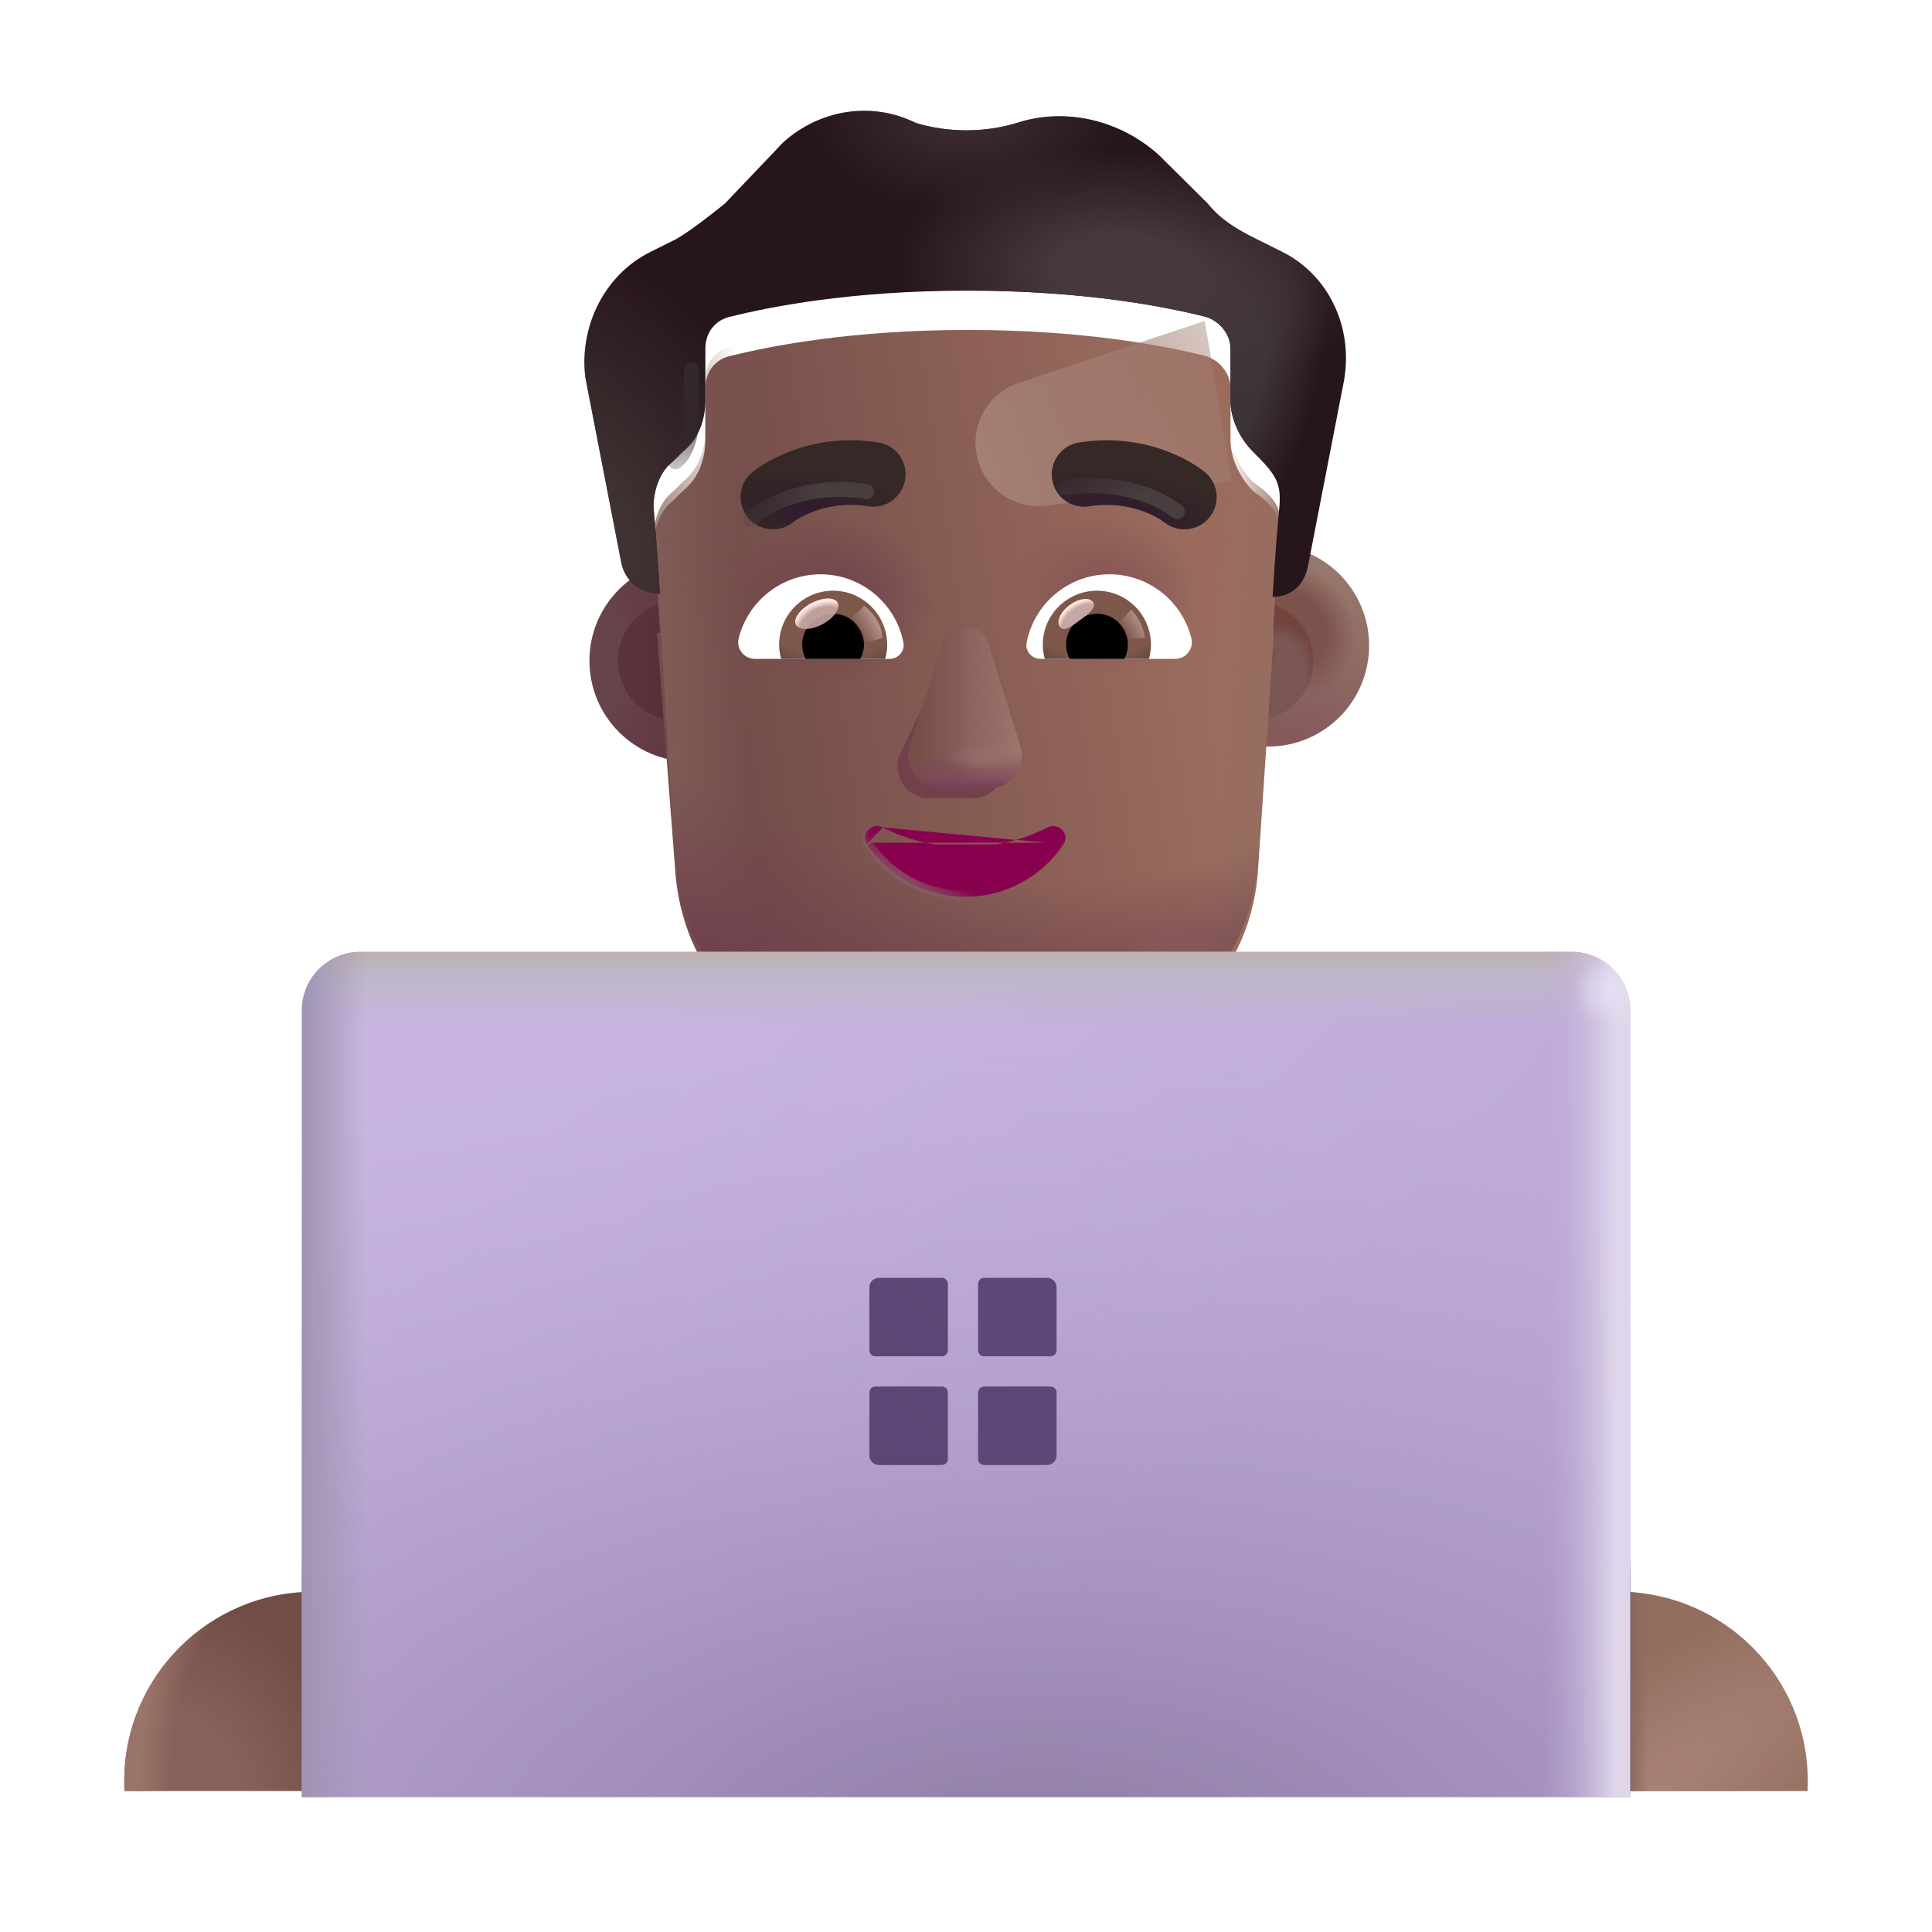 <svg width="32" height="32" viewBox="0 0 32 32" fill="none" xmlns="http://www.w3.org/2000/svg">
<path d="M8.329 29.665C8.332 29.611 8.333 29.557 8.333 29.502C8.333 27.769 6.928 26.364 5.195 26.364C3.462 26.364 2.058 27.769 2.058 29.502C2.058 29.557 2.059 29.611 2.062 29.665H8.329Z" fill="url(#paint0_radial_4002_2244)"/>
<path d="M8.329 29.665C8.332 29.611 8.333 29.557 8.333 29.502C8.333 27.769 6.928 26.364 5.195 26.364C3.462 26.364 2.058 27.769 2.058 29.502C2.058 29.557 2.059 29.611 2.062 29.665H8.329Z" fill="url(#paint1_radial_4002_2244)"/>
<path d="M29.938 29.665C29.941 29.611 29.942 29.557 29.942 29.502C29.942 27.769 28.538 26.364 26.805 26.364C25.072 26.364 23.667 27.769 23.667 29.502C23.667 29.557 23.669 29.611 23.671 29.665H29.938Z" fill="#936E5F"/>
<path d="M29.938 29.665C29.941 29.611 29.942 29.557 29.942 29.502C29.942 27.769 28.538 26.364 26.805 26.364C25.072 26.364 23.667 27.769 23.667 29.502C23.667 29.557 23.669 29.611 23.671 29.665H29.938Z" fill="url(#paint2_radial_4002_2244)"/>
<path d="M29.938 29.665C29.941 29.611 29.942 29.557 29.942 29.502C29.942 27.769 28.538 26.364 26.805 26.364C25.072 26.364 23.667 27.769 23.667 29.502C23.667 29.557 23.669 29.611 23.671 29.665H29.938Z" fill="url(#paint3_linear_4002_2244)"/>
<path d="M16 15.165C9.93 15.165 5 20.085 5 26.165V29.665H27V26.165C27 20.085 22.07 15.165 16 15.165Z" fill="url(#paint4_linear_4002_2244)"/>
<path d="M8.98 17.665C6.54 19.695 5 22.755 5.01 26.165L5.03 29.665L9.03 29.645L8.98 17.665Z" fill="url(#paint5_linear_4002_2244)"/>
<path d="M23 17.675V29.655H27V26.155C27 22.745 25.44 19.695 23 17.675Z" fill="url(#paint6_linear_4002_2244)"/>
<g filter="url(#filter0_i_4002_2244)">
<circle cx="11.234" cy="10.944" r="1.671" fill="url(#paint7_radial_4002_2244)"/>
</g>
<g filter="url(#filter1_f_4002_2244)">
<circle cx="11.234" cy="10.944" r="0.996" fill="url(#paint8_linear_4002_2244)"/>
</g>
<g filter="url(#filter2_i_4002_2244)">
<circle cx="20.756" cy="10.944" r="1.671" fill="url(#paint9_linear_4002_2244)"/>
<circle cx="20.756" cy="10.944" r="1.671" fill="url(#paint10_radial_4002_2244)"/>
</g>
<g filter="url(#filter3_f_4002_2244)">
<circle cx="20.756" cy="10.944" r="0.996" fill="#7A5654"/>
<circle cx="20.756" cy="10.944" r="0.996" fill="url(#paint11_radial_4002_2244)"/>
<circle cx="20.756" cy="10.944" r="0.996" fill="url(#paint12_radial_4002_2244)"/>
</g>
<g filter="url(#filter4_i_4002_2244)">
<path d="M10.882 10.331C10.898 10.332 10.915 10.333 10.931 10.333C10.931 10.333 10.877 9.479 10.824 8.891C10.824 8.624 10.931 8.304 11.146 8.144L11.307 7.984C11.575 7.77 11.683 7.45 11.683 7.13V6.276C11.683 6.009 11.844 5.795 12.112 5.742C12.757 5.582 14.099 5.315 16.032 5.315C17.965 5.315 19.307 5.582 19.951 5.742C20.166 5.795 20.381 6.009 20.381 6.276V7.13C20.381 7.45 20.542 7.77 20.756 7.984C21.259 8.336 21.228 8.53 21.186 8.945C21.132 9.479 21.078 10.386 21.078 10.386C21.085 10.386 21.091 10.386 21.097 10.386L20.831 14.348C20.67 16.119 19.277 17.354 17.617 17.354H14.404C12.69 17.354 11.351 16.119 11.19 14.348L10.882 10.331Z" fill="url(#paint13_linear_4002_2244)"/>
<path d="M10.882 10.331C10.898 10.332 10.915 10.333 10.931 10.333C10.931 10.333 10.877 9.479 10.824 8.891C10.824 8.624 10.931 8.304 11.146 8.144L11.307 7.984C11.575 7.77 11.683 7.45 11.683 7.13V6.276C11.683 6.009 11.844 5.795 12.112 5.742C12.757 5.582 14.099 5.315 16.032 5.315C17.965 5.315 19.307 5.582 19.951 5.742C20.166 5.795 20.381 6.009 20.381 6.276V7.13C20.381 7.45 20.542 7.77 20.756 7.984C21.259 8.336 21.228 8.53 21.186 8.945C21.132 9.479 21.078 10.386 21.078 10.386C21.085 10.386 21.091 10.386 21.097 10.386L20.831 14.348C20.67 16.119 19.277 17.354 17.617 17.354H14.404C12.69 17.354 11.351 16.119 11.19 14.348L10.882 10.331Z" fill="url(#paint14_radial_4002_2244)"/>
<path d="M10.882 10.331C10.898 10.332 10.915 10.333 10.931 10.333C10.931 10.333 10.877 9.479 10.824 8.891C10.824 8.624 10.931 8.304 11.146 8.144L11.307 7.984C11.575 7.77 11.683 7.45 11.683 7.13V6.276C11.683 6.009 11.844 5.795 12.112 5.742C12.757 5.582 14.099 5.315 16.032 5.315C17.965 5.315 19.307 5.582 19.951 5.742C20.166 5.795 20.381 6.009 20.381 6.276V7.13C20.381 7.45 20.542 7.77 20.756 7.984C21.259 8.336 21.228 8.53 21.186 8.945C21.132 9.479 21.078 10.386 21.078 10.386C21.085 10.386 21.091 10.386 21.097 10.386L20.831 14.348C20.67 16.119 19.277 17.354 17.617 17.354H14.404C12.69 17.354 11.351 16.119 11.19 14.348L10.882 10.331Z" fill="url(#paint15_radial_4002_2244)"/>
</g>
<path d="M10.824 8.891C10.824 8.624 10.931 8.304 11.146 8.144L11.307 7.984C11.575 7.77 11.683 7.45 11.683 7.13V6.276C11.683 6.009 11.844 5.795 12.112 5.742C12.757 5.582 14.099 5.315 16.032 5.315C17.965 5.315 19.307 5.582 19.951 5.742C20.166 5.795 20.381 6.009 20.381 6.276V7.13C20.381 7.45 20.542 7.77 20.756 7.984C21.259 8.336 21.228 8.53 21.186 8.945C21.132 9.479 21.078 10.386 21.078 10.386C21.085 10.386 21.091 10.386 21.097 10.386L20.831 14.348C20.67 16.119 19.277 17.354 17.617 17.354H14.404C12.69 17.354 11.351 16.119 11.19 14.348C11.051 12.53 10.99 10.706 10.824 8.891Z" fill="url(#paint16_linear_4002_2244)"/>
<path d="M10.824 8.891C10.824 8.624 10.931 8.304 11.146 8.144L11.307 7.984C11.575 7.77 11.683 7.45 11.683 7.13V6.276C11.683 6.009 11.844 5.795 12.112 5.742C12.757 5.582 14.099 5.315 16.032 5.315C17.965 5.315 19.307 5.582 19.951 5.742C20.166 5.795 20.381 6.009 20.381 6.276V7.13C20.381 7.45 20.542 7.77 20.756 7.984C21.259 8.336 21.228 8.53 21.186 8.945C21.132 9.479 21.078 10.386 21.078 10.386C21.085 10.386 21.091 10.386 21.097 10.386L20.831 14.348C20.67 16.119 19.277 17.354 17.617 17.354H14.404C12.69 17.354 11.351 16.119 11.19 14.348C11.051 12.53 10.99 10.706 10.824 8.891Z" fill="url(#paint17_linear_4002_2244)"/>
<path d="M10.824 8.891C10.824 8.624 10.931 8.304 11.146 8.144L11.307 7.984C11.575 7.77 11.683 7.45 11.683 7.13V6.276C11.683 6.009 11.844 5.795 12.112 5.742C12.757 5.582 14.099 5.315 16.032 5.315C17.965 5.315 19.307 5.582 19.951 5.742C20.166 5.795 20.381 6.009 20.381 6.276V7.13C20.381 7.45 20.542 7.77 20.756 7.984C21.259 8.336 21.228 8.53 21.186 8.945C21.132 9.479 21.078 10.386 21.078 10.386C21.085 10.386 21.091 10.386 21.097 10.386L20.831 14.348C20.67 16.119 19.277 17.354 17.617 17.354H14.404C12.69 17.354 11.351 16.119 11.19 14.348C11.051 12.53 10.99 10.706 10.824 8.891Z" fill="url(#paint18_radial_4002_2244)"/>
<path d="M10.824 8.891C10.824 8.624 10.931 8.304 11.146 8.144L11.307 7.984C11.575 7.77 11.683 7.45 11.683 7.13V6.276C11.683 6.009 11.844 5.795 12.112 5.742C12.757 5.582 14.099 5.315 16.032 5.315C17.965 5.315 19.307 5.582 19.951 5.742C20.166 5.795 20.381 6.009 20.381 6.276V7.13C20.381 7.45 20.542 7.77 20.756 7.984C21.259 8.336 21.228 8.53 21.186 8.945C21.132 9.479 21.078 10.386 21.078 10.386C21.085 10.386 21.091 10.386 21.097 10.386L20.831 14.348C20.67 16.119 19.277 17.354 17.617 17.354H14.404C12.69 17.354 11.351 16.119 11.19 14.348C11.051 12.53 10.99 10.706 10.824 8.891Z" fill="url(#paint19_radial_4002_2244)"/>
<path d="M10.824 8.891C10.824 8.624 10.931 8.304 11.146 8.144L11.307 7.984C11.575 7.77 11.683 7.45 11.683 7.13V6.276C11.683 6.009 11.844 5.795 12.112 5.742C12.757 5.582 14.099 5.315 16.032 5.315C17.965 5.315 19.307 5.582 19.951 5.742C20.166 5.795 20.381 6.009 20.381 6.276V7.13C20.381 7.45 20.542 7.77 20.756 7.984C21.259 8.336 21.228 8.53 21.186 8.945C21.132 9.479 21.078 10.386 21.078 10.386C21.085 10.386 21.091 10.386 21.097 10.386L20.831 14.348C20.67 16.119 19.277 17.354 17.617 17.354H14.404C12.69 17.354 11.351 16.119 11.19 14.348C11.051 12.53 10.99 10.706 10.824 8.891Z" fill="url(#paint20_radial_4002_2244)"/>
<g filter="url(#filter5_f_4002_2244)">
<path d="M19.954 5.315L16.873 6.342C16.349 6.516 16.05 7.069 16.192 7.603C16.326 8.114 16.82 8.445 17.344 8.375L20.407 7.965L19.954 5.315Z" fill="url(#paint21_linear_4002_2244)"/>
</g>
<g filter="url(#filter6_i_4002_2244)">
<path d="M20.81 4.46L21.24 4.674C21.991 5.048 22.421 5.902 22.26 6.809L21.669 9.852C21.616 10.166 21.409 10.378 21.097 10.386C21.091 10.386 21.085 10.386 21.078 10.386C21.078 10.386 21.132 9.478 21.186 8.945C21.23 8.511 21.154 8.379 20.756 7.984C20.542 7.77 20.381 7.45 20.381 7.13V6.275C20.381 6.008 20.166 5.795 19.951 5.742C19.307 5.581 17.965 5.314 16.032 5.314C14.099 5.314 12.757 5.581 12.112 5.742C11.844 5.795 11.683 6.008 11.683 6.275V7.13C11.683 7.45 11.575 7.77 11.307 7.984L11.146 8.144C10.931 8.304 10.824 8.624 10.824 8.891C10.877 9.478 10.931 10.333 10.931 10.333C10.915 10.333 10.898 10.332 10.882 10.331C10.582 10.31 10.338 10.103 10.287 9.799L9.696 6.756C9.589 5.902 10.018 5.048 10.77 4.674L11.2 4.46C11.468 4.3 11.736 4.087 12.005 3.873L12.971 2.859C13.562 2.325 14.421 2.165 15.173 2.538C15.71 2.699 16.3 2.699 16.837 2.538C17.642 2.272 18.555 2.485 19.199 3.072L20.005 3.873C20.22 4.14 20.488 4.3 20.81 4.46Z" fill="#27151C"/>
<path d="M20.81 4.46L21.24 4.674C21.991 5.048 22.421 5.902 22.26 6.809L21.669 9.852C21.616 10.166 21.409 10.378 21.097 10.386C21.091 10.386 21.085 10.386 21.078 10.386C21.078 10.386 21.132 9.478 21.186 8.945C21.23 8.511 21.154 8.379 20.756 7.984C20.542 7.77 20.381 7.45 20.381 7.13V6.275C20.381 6.008 20.166 5.795 19.951 5.742C19.307 5.581 17.965 5.314 16.032 5.314C14.099 5.314 12.757 5.581 12.112 5.742C11.844 5.795 11.683 6.008 11.683 6.275V7.13C11.683 7.45 11.575 7.77 11.307 7.984L11.146 8.144C10.931 8.304 10.824 8.624 10.824 8.891C10.877 9.478 10.931 10.333 10.931 10.333C10.915 10.333 10.898 10.332 10.882 10.331C10.582 10.31 10.338 10.103 10.287 9.799L9.696 6.756C9.589 5.902 10.018 5.048 10.77 4.674L11.2 4.46C11.468 4.3 11.736 4.087 12.005 3.873L12.971 2.859C13.562 2.325 14.421 2.165 15.173 2.538C15.71 2.699 16.3 2.699 16.837 2.538C17.642 2.272 18.555 2.485 19.199 3.072L20.005 3.873C20.22 4.14 20.488 4.3 20.81 4.46Z" fill="url(#paint22_radial_4002_2244)"/>
<path d="M20.81 4.46L21.24 4.674C21.991 5.048 22.421 5.902 22.26 6.809L21.669 9.852C21.616 10.166 21.409 10.378 21.097 10.386C21.091 10.386 21.085 10.386 21.078 10.386C21.078 10.386 21.132 9.478 21.186 8.945C21.23 8.511 21.154 8.379 20.756 7.984C20.542 7.77 20.381 7.45 20.381 7.13V6.275C20.381 6.008 20.166 5.795 19.951 5.742C19.307 5.581 17.965 5.314 16.032 5.314C14.099 5.314 12.757 5.581 12.112 5.742C11.844 5.795 11.683 6.008 11.683 6.275V7.13C11.683 7.45 11.575 7.77 11.307 7.984L11.146 8.144C10.931 8.304 10.824 8.624 10.824 8.891C10.877 9.478 10.931 10.333 10.931 10.333C10.915 10.333 10.898 10.332 10.882 10.331C10.582 10.31 10.338 10.103 10.287 9.799L9.696 6.756C9.589 5.902 10.018 5.048 10.77 4.674L11.2 4.46C11.468 4.3 11.736 4.087 12.005 3.873L12.971 2.859C13.562 2.325 14.421 2.165 15.173 2.538C15.71 2.699 16.3 2.699 16.837 2.538C17.642 2.272 18.555 2.485 19.199 3.072L20.005 3.873C20.22 4.14 20.488 4.3 20.81 4.46Z" fill="url(#paint23_radial_4002_2244)"/>
<path d="M20.81 4.46L21.24 4.674C21.991 5.048 22.421 5.902 22.26 6.809L21.669 9.852C21.616 10.166 21.409 10.378 21.097 10.386C21.091 10.386 21.085 10.386 21.078 10.386C21.078 10.386 21.132 9.478 21.186 8.945C21.23 8.511 21.154 8.379 20.756 7.984C20.542 7.77 20.381 7.45 20.381 7.13V6.275C20.381 6.008 20.166 5.795 19.951 5.742C19.307 5.581 17.965 5.314 16.032 5.314C14.099 5.314 12.757 5.581 12.112 5.742C11.844 5.795 11.683 6.008 11.683 6.275V7.13C11.683 7.45 11.575 7.77 11.307 7.984L11.146 8.144C10.931 8.304 10.824 8.624 10.824 8.891C10.877 9.478 10.931 10.333 10.931 10.333C10.915 10.333 10.898 10.332 10.882 10.331C10.582 10.31 10.338 10.103 10.287 9.799L9.696 6.756C9.589 5.902 10.018 5.048 10.77 4.674L11.2 4.46C11.468 4.3 11.736 4.087 12.005 3.873L12.971 2.859C13.562 2.325 14.421 2.165 15.173 2.538C15.71 2.699 16.3 2.699 16.837 2.538C17.642 2.272 18.555 2.485 19.199 3.072L20.005 3.873C20.22 4.14 20.488 4.3 20.81 4.46Z" fill="url(#paint24_radial_4002_2244)"/>
<path d="M20.81 4.46L21.24 4.674C21.991 5.048 22.421 5.902 22.26 6.809L21.669 9.852C21.616 10.166 21.409 10.378 21.097 10.386C21.091 10.386 21.085 10.386 21.078 10.386C21.078 10.386 21.132 9.478 21.186 8.945C21.23 8.511 21.154 8.379 20.756 7.984C20.542 7.77 20.381 7.45 20.381 7.13V6.275C20.381 6.008 20.166 5.795 19.951 5.742C19.307 5.581 17.965 5.314 16.032 5.314C14.099 5.314 12.757 5.581 12.112 5.742C11.844 5.795 11.683 6.008 11.683 6.275V7.13C11.683 7.45 11.575 7.77 11.307 7.984L11.146 8.144C10.931 8.304 10.824 8.624 10.824 8.891C10.877 9.478 10.931 10.333 10.931 10.333C10.915 10.333 10.898 10.332 10.882 10.331C10.582 10.31 10.338 10.103 10.287 9.799L9.696 6.756C9.589 5.902 10.018 5.048 10.77 4.674L11.2 4.46C11.468 4.3 11.736 4.087 12.005 3.873L12.971 2.859C13.562 2.325 14.421 2.165 15.173 2.538C15.71 2.699 16.3 2.699 16.837 2.538C17.642 2.272 18.555 2.485 19.199 3.072L20.005 3.873C20.22 4.14 20.488 4.3 20.81 4.46Z" fill="url(#paint25_radial_4002_2244)"/>
</g>
<g filter="url(#filter7_f_4002_2244)">
<path d="M15.711 10.822L14.89 12.523C14.788 12.873 15.032 13.223 15.378 13.223H16.116C16.462 13.223 16.707 12.868 16.605 12.523L16.106 10.822C15.999 10.445 15.823 10.445 15.711 10.822Z" fill="#71404A"/>
</g>
<g filter="url(#filter8_f_4002_2244)">
<path d="M15.604 10.659L15.072 12.36C14.964 12.71 15.224 13.06 15.593 13.06H16.38C16.749 13.06 17.01 12.704 16.901 12.36L16.369 10.659C16.255 10.282 15.723 10.282 15.604 10.659Z" fill="#8C5F5E"/>
<path d="M15.604 10.659L15.072 12.36C14.964 12.71 15.224 13.06 15.593 13.06H16.38C16.749 13.06 17.01 12.704 16.901 12.36L16.369 10.659C16.255 10.282 15.723 10.282 15.604 10.659Z" fill="url(#paint26_linear_4002_2244)"/>
<path d="M15.604 10.659L15.072 12.36C14.964 12.71 15.224 13.06 15.593 13.06H16.38C16.749 13.06 17.01 12.704 16.901 12.36L16.369 10.659C16.255 10.282 15.723 10.282 15.604 10.659Z" fill="url(#paint27_linear_4002_2244)"/>
<path d="M15.604 10.659L15.072 12.36C14.964 12.71 15.224 13.06 15.593 13.06H16.38C16.749 13.06 17.01 12.704 16.901 12.36L16.369 10.659C16.255 10.282 15.723 10.282 15.604 10.659Z" fill="url(#paint28_linear_4002_2244)"/>
<path d="M15.604 10.659L15.072 12.36C14.964 12.71 15.224 13.06 15.593 13.06H16.38C16.749 13.06 17.01 12.704 16.901 12.36L16.369 10.659C16.255 10.282 15.723 10.282 15.604 10.659Z" fill="url(#paint29_radial_4002_2244)"/>
</g>
<path d="M15.604 10.659L15.072 12.36C14.964 12.71 15.224 13.06 15.593 13.06H16.38C16.749 13.06 17.01 12.704 16.901 12.36L16.369 10.659C16.255 10.282 15.723 10.282 15.604 10.659Z" fill="url(#paint30_linear_4002_2244)"/>
<path d="M14.623 13.704L14.623 13.704C15.017 13.91 15.486 14.027 15.986 14.027C16.492 14.027 16.956 13.91 17.35 13.704L17.35 13.704L17.35 13.704C17.44 13.658 17.535 13.685 17.592 13.744C17.649 13.803 17.67 13.899 17.613 13.985M14.623 13.704L17.571 13.958M14.623 13.704L14.623 13.704C14.532 13.658 14.437 13.687 14.381 13.746C14.324 13.806 14.302 13.901 14.361 13.986M14.623 13.704L14.402 13.958M17.613 13.985C17.613 13.985 17.613 13.986 17.613 13.986L17.571 13.958M17.613 13.985C17.613 13.985 17.613 13.985 17.613 13.985L17.571 13.958M17.613 13.985C17.268 14.507 16.669 14.854 15.986 14.854C15.304 14.854 14.705 14.507 14.361 13.986M17.571 13.958C17.236 14.466 16.652 14.804 15.986 14.804C15.321 14.804 14.737 14.466 14.402 13.958M14.361 13.986C14.361 13.986 14.361 13.986 14.361 13.986L14.402 13.958M14.361 13.986C14.361 13.986 14.36 13.985 14.36 13.985L14.402 13.958" fill="#88014F" stroke="url(#paint31_linear_4002_2244)" stroke-width="0.1"/>
<g filter="url(#filter9_i_4002_2244)">
<path d="M19.71 8.222L19.708 8.221L19.707 8.219L19.702 8.216L19.69 8.206C19.681 8.199 19.669 8.19 19.654 8.179C19.625 8.157 19.585 8.13 19.535 8.099C19.435 8.036 19.294 7.958 19.115 7.888C18.756 7.745 18.242 7.631 17.621 7.729C17.329 7.775 17.131 8.049 17.177 8.34C17.223 8.632 17.496 8.831 17.787 8.785C18.186 8.722 18.504 8.795 18.722 8.881C18.832 8.924 18.915 8.971 18.968 9.004C18.994 9.02 19.013 9.033 19.023 9.041C19.027 9.044 19.029 9.046 19.031 9.047C19.257 9.231 19.591 9.2 19.778 8.975C19.967 8.748 19.936 8.411 19.71 8.222Z" fill="#352827"/>
<path d="M19.71 8.222L19.708 8.221L19.707 8.219L19.702 8.216L19.69 8.206C19.681 8.199 19.669 8.19 19.654 8.179C19.625 8.157 19.585 8.13 19.535 8.099C19.435 8.036 19.294 7.958 19.115 7.888C18.756 7.745 18.242 7.631 17.621 7.729C17.329 7.775 17.131 8.049 17.177 8.34C17.223 8.632 17.496 8.831 17.787 8.785C18.186 8.722 18.504 8.795 18.722 8.881C18.832 8.924 18.915 8.971 18.968 9.004C18.994 9.02 19.013 9.033 19.023 9.041C19.027 9.044 19.029 9.046 19.031 9.047C19.257 9.231 19.591 9.2 19.778 8.975C19.967 8.748 19.936 8.411 19.71 8.222Z" fill="url(#paint32_radial_4002_2244)"/>
</g>
<g filter="url(#filter10_i_4002_2244)">
<path d="M12.209 8.222L12.21 8.222L12.211 8.221L12.213 8.219L12.217 8.216L12.229 8.206C12.239 8.199 12.251 8.19 12.265 8.179C12.295 8.157 12.334 8.13 12.384 8.099C12.484 8.036 12.626 7.958 12.805 7.888C13.164 7.745 13.677 7.631 14.299 7.729C14.59 7.775 14.789 8.049 14.743 8.34C14.697 8.632 14.423 8.831 14.132 8.785C13.734 8.722 13.415 8.795 13.197 8.881C13.088 8.924 13.005 8.971 12.951 9.004C12.925 9.02 12.907 9.033 12.897 9.041C12.893 9.044 12.89 9.046 12.889 9.047C12.662 9.231 12.329 9.2 12.141 8.975C11.952 8.748 11.983 8.411 12.209 8.222Z" fill="#352827"/>
<path d="M12.209 8.222L12.21 8.222L12.211 8.221L12.213 8.219L12.217 8.216L12.229 8.206C12.239 8.199 12.251 8.19 12.265 8.179C12.295 8.157 12.334 8.13 12.384 8.099C12.484 8.036 12.626 7.958 12.805 7.888C13.164 7.745 13.677 7.631 14.299 7.729C14.59 7.775 14.789 8.049 14.743 8.34C14.697 8.632 14.423 8.831 14.132 8.785C13.734 8.722 13.415 8.795 13.197 8.881C13.088 8.924 13.005 8.971 12.951 9.004C12.925 9.02 12.907 9.033 12.897 9.041C12.893 9.044 12.89 9.046 12.889 9.047C12.662 9.231 12.329 9.2 12.141 8.975C11.952 8.748 11.983 8.411 12.209 8.222Z" fill="url(#paint33_radial_4002_2244)"/>
</g>
<path d="M18.377 9.512C19.03 9.512 19.582 9.963 19.733 10.572C19.777 10.746 19.643 10.913 19.465 10.913H17.232C17.09 10.913 16.976 10.783 17.005 10.641C17.13 9.999 17.695 9.512 18.377 9.512Z" fill="white"/>
<path d="M18.169 9.784C18.665 9.784 19.063 10.186 19.063 10.677C19.063 10.759 19.05 10.84 19.03 10.913H17.305C17.285 10.836 17.272 10.759 17.272 10.677C17.272 10.186 17.674 9.784 18.169 9.784Z" fill="url(#paint34_radial_4002_2244)"/>
<path d="M17.658 10.677C17.658 10.393 17.886 10.166 18.17 10.166C18.454 10.166 18.681 10.393 18.681 10.677C18.681 10.763 18.661 10.844 18.624 10.913H17.719C17.678 10.844 17.658 10.763 17.658 10.677Z" fill="black"/>
<g filter="url(#filter11_f_4002_2244)">
<path d="M18.104 9.973C18.168 10.058 18.035 10.162 17.883 10.275C17.732 10.388 17.62 10.468 17.556 10.383C17.493 10.297 17.564 10.137 17.715 10.024C17.866 9.911 18.04 9.888 18.104 9.973Z" fill="#C7A7A3"/>
<path d="M18.104 9.973C18.168 10.058 18.035 10.162 17.883 10.275C17.732 10.388 17.62 10.468 17.556 10.383C17.493 10.297 17.564 10.137 17.715 10.024C17.866 9.911 18.04 9.888 18.104 9.973Z" fill="url(#paint35_radial_4002_2244)"/>
</g>
<g filter="url(#filter12_f_4002_2244)">
<path d="M18.965 10.56C18.932 10.329 18.797 10.155 18.734 10.097L18.474 10.382L18.591 10.611L18.965 10.56Z" fill="url(#paint36_linear_4002_2244)"/>
</g>
<path d="M13.591 9.512C12.938 9.512 12.386 9.963 12.235 10.572C12.191 10.746 12.325 10.913 12.503 10.913H14.736C14.878 10.913 14.992 10.783 14.963 10.641C14.838 9.999 14.269 9.512 13.591 9.512Z" fill="white"/>
<path d="M13.798 9.784C13.303 9.784 12.905 10.186 12.905 10.677C12.905 10.759 12.917 10.84 12.938 10.913H14.663C14.683 10.836 14.695 10.759 14.695 10.677C14.691 10.186 14.294 9.784 13.798 9.784Z" fill="url(#paint37_radial_4002_2244)"/>
<path d="M14.31 10.677C14.31 10.393 14.082 10.166 13.798 10.166C13.514 10.166 13.287 10.393 13.287 10.677C13.287 10.763 13.307 10.844 13.344 10.913H14.249C14.286 10.844 14.31 10.763 14.31 10.677Z" fill="black"/>
<g filter="url(#filter13_f_4002_2244)">
<path d="M14.614 10.572C14.614 10.284 14.38 10.091 14.316 10.033L14.027 10.312L14.205 10.674L14.614 10.572Z" fill="url(#paint38_linear_4002_2244)"/>
</g>
<g filter="url(#filter14_f_4002_2244)">
<ellipse cx="13.529" cy="10.166" rx="0.39" ry="0.197" transform="rotate(-27.914 13.529 10.166)" fill="#C7A7A3" fill-opacity="0.9"/>
<ellipse cx="13.529" cy="10.166" rx="0.39" ry="0.197" transform="rotate(-27.914 13.529 10.166)" fill="url(#paint39_radial_4002_2244)"/>
</g>
<g filter="url(#filter15_f_4002_2244)">
<path d="M17.649 8.077C18.079 8.002 18.919 8.023 19.5 8.475" stroke="url(#paint40_linear_4002_2244)" stroke-width="0.25" stroke-linecap="round"/>
</g>
<g filter="url(#filter16_f_4002_2244)">
<path d="M12.424 8.596C12.752 8.307 13.467 8.002 14.353 8.143" stroke="url(#paint41_linear_4002_2244)" stroke-width="0.25" stroke-linecap="round"/>
</g>
<g filter="url(#filter17_f_4002_2244)">
<path d="M11.45 6.129V7.027C11.442 7.176 11.379 7.508 11.191 7.649" stroke="url(#paint42_linear_4002_2244)" stroke-width="0.25" stroke-linecap="round"/>
</g>
<g filter="url(#filter18_i_4002_2244)">
<path d="M26.03 15.665H5.97C5.44 15.665 5 16.095 5 16.635V29.665H27V16.635C27 16.095 26.56 15.665 26.03 15.665Z" fill="url(#paint43_linear_4002_2244)"/>
<path d="M26.03 15.665H5.97C5.44 15.665 5 16.095 5 16.635V29.665H27V16.635C27 16.095 26.56 15.665 26.03 15.665Z" fill="url(#paint44_radial_4002_2244)"/>
<path d="M26.03 15.665H5.97C5.44 15.665 5 16.095 5 16.635V29.665H27V16.635C27 16.095 26.56 15.665 26.03 15.665Z" fill="url(#paint45_linear_4002_2244)"/>
<path d="M26.03 15.665H5.97C5.44 15.665 5 16.095 5 16.635V29.665H27V16.635C27 16.095 26.56 15.665 26.03 15.665Z" fill="url(#paint46_linear_4002_2244)"/>
<path d="M26.03 15.665H5.97C5.44 15.665 5 16.095 5 16.635V29.665H27V16.635C27 16.095 26.56 15.665 26.03 15.665Z" fill="url(#paint47_linear_4002_2244)"/>
<path d="M26.03 15.665H5.97C5.44 15.665 5 16.095 5 16.635V29.665H27V16.635C27 16.095 26.56 15.665 26.03 15.665Z" fill="url(#paint48_radial_4002_2244)"/>
</g>
<g filter="url(#filter19_dii_4002_2244)">
<path d="M16.25 22.315C16.25 22.37 16.295 22.415 16.35 22.415H17.45C17.505 22.415 17.55 22.37 17.55 22.315V21.275C17.55 21.185 17.48 21.115 17.39 21.115H16.35C16.295 21.115 16.25 21.16 16.25 21.215V22.315Z" fill="#5E4678"/>
</g>
<g filter="url(#filter20_dii_4002_2244)">
<path d="M16.35 22.915C16.295 22.915 16.25 22.96 16.25 23.015V24.115C16.25 24.17 16.295 24.215 16.35 24.215H17.39C17.48 24.215 17.55 24.145 17.55 24.055V23.015C17.55 22.96 17.505 22.915 17.45 22.915H16.35Z" fill="#5E4678"/>
</g>
<g filter="url(#filter21_dii_4002_2244)">
<path d="M15.65 22.415C15.705 22.415 15.75 22.37 15.75 22.315V21.215C15.75 21.16 15.705 21.115 15.65 21.115H14.61C14.52 21.115 14.45 21.185 14.45 21.275V22.315C14.45 22.37 14.495 22.415 14.55 22.415H15.65Z" fill="url(#paint49_linear_4002_2244)"/>
</g>
<g filter="url(#filter22_dii_4002_2244)">
<path d="M15.75 23.015C15.75 22.96 15.705 22.915 15.65 22.915H14.55C14.495 22.915 14.45 22.96 14.45 23.015V24.055C14.45 24.145 14.52 24.215 14.61 24.215H15.65C15.705 24.215 15.75 24.17 15.75 24.115V23.015Z" fill="url(#paint50_linear_4002_2244)"/>
</g>
<defs>
<filter id="filter0_i_4002_2244" x="9.563" y="9.273" width="3.542" height="3.342" filterUnits="userSpaceOnUse" color-interpolation-filters="sRGB">
<feFlood flood-opacity="0" result="BackgroundImageFix"/>
<feBlend mode="normal" in="SourceGraphic" in2="BackgroundImageFix" result="shape"/>
<feColorMatrix in="SourceAlpha" type="matrix" values="0 0 0 0 0 0 0 0 0 0 0 0 0 0 0 0 0 0 127 0" result="hardAlpha"/>
<feOffset dx="0.2"/>
<feGaussianBlur stdDeviation="0.15"/>
<feComposite in2="hardAlpha" operator="arithmetic" k2="-1" k3="1"/>
<feColorMatrix type="matrix" values="0 0 0 0 0.518 0 0 0 0 0.384 0 0 0 0 0.349 0 0 0 1 0"/>
<feBlend mode="normal" in2="shape" result="effect1_innerShadow_4002_2244"/>
</filter>
<filter id="filter1_f_4002_2244" x="9.738" y="9.448" width="2.992" height="2.992" filterUnits="userSpaceOnUse" color-interpolation-filters="sRGB">
<feFlood flood-opacity="0" result="BackgroundImageFix"/>
<feBlend mode="normal" in="SourceGraphic" in2="BackgroundImageFix" result="shape"/>
<feGaussianBlur stdDeviation="0.25" result="effect1_foregroundBlur_4002_2244"/>
</filter>
<filter id="filter2_i_4002_2244" x="19.085" y="9.023" width="3.592" height="3.592" filterUnits="userSpaceOnUse" color-interpolation-filters="sRGB">
<feFlood flood-opacity="0" result="BackgroundImageFix"/>
<feBlend mode="normal" in="SourceGraphic" in2="BackgroundImageFix" result="shape"/>
<feColorMatrix in="SourceAlpha" type="matrix" values="0 0 0 0 0 0 0 0 0 0 0 0 0 0 0 0 0 0 127 0" result="hardAlpha"/>
<feOffset dx="0.25" dy="-0.25"/>
<feGaussianBlur stdDeviation="0.25"/>
<feComposite in2="hardAlpha" operator="arithmetic" k2="-1" k3="1"/>
<feColorMatrix type="matrix" values="0 0 0 0 0.482 0 0 0 0 0.278 0 0 0 0 0.373 0 0 0 1 0"/>
<feBlend mode="normal" in2="shape" result="effect1_innerShadow_4002_2244"/>
</filter>
<filter id="filter3_f_4002_2244" x="19.261" y="9.448" width="2.992" height="2.992" filterUnits="userSpaceOnUse" color-interpolation-filters="sRGB">
<feFlood flood-opacity="0" result="BackgroundImageFix"/>
<feBlend mode="normal" in="SourceGraphic" in2="BackgroundImageFix" result="shape"/>
<feGaussianBlur stdDeviation="0.25" result="effect1_foregroundBlur_4002_2244"/>
</filter>
<filter id="filter4_i_4002_2244" x="10.824" y="5.315" width="10.383" height="12.189" filterUnits="userSpaceOnUse" color-interpolation-filters="sRGB">
<feFlood flood-opacity="0" result="BackgroundImageFix"/>
<feBlend mode="normal" in="SourceGraphic" in2="BackgroundImageFix" result="shape"/>
<feColorMatrix in="SourceAlpha" type="matrix" values="0 0 0 0 0 0 0 0 0 0 0 0 0 0 0 0 0 0 127 0" result="hardAlpha"/>
<feOffset dy="0.15"/>
<feGaussianBlur stdDeviation="0.125"/>
<feComposite in2="hardAlpha" operator="arithmetic" k2="-1" k3="1"/>
<feColorMatrix type="matrix" values="0 0 0 0 0.255 0 0 0 0 0.137 0 0 0 0 0.114 0 0 0 1 0"/>
<feBlend mode="normal" in2="shape" result="effect1_innerShadow_4002_2244"/>
</filter>
<filter id="filter5_f_4002_2244" x="14.157" y="3.315" width="8.25" height="7.07" filterUnits="userSpaceOnUse" color-interpolation-filters="sRGB">
<feFlood flood-opacity="0" result="BackgroundImageFix"/>
<feBlend mode="normal" in="SourceGraphic" in2="BackgroundImageFix" result="shape"/>
<feGaussianBlur stdDeviation="1" result="effect1_foregroundBlur_4002_2244"/>
</filter>
<filter id="filter6_i_4002_2244" x="9.68" y="1.835" width="12.614" height="8.551" filterUnits="userSpaceOnUse" color-interpolation-filters="sRGB">
<feFlood flood-opacity="0" result="BackgroundImageFix"/>
<feBlend mode="normal" in="SourceGraphic" in2="BackgroundImageFix" result="shape"/>
<feColorMatrix in="SourceAlpha" type="matrix" values="0 0 0 0 0 0 0 0 0 0 0 0 0 0 0 0 0 0 127 0" result="hardAlpha"/>
<feOffset dy="-0.5"/>
<feGaussianBlur stdDeviation="0.375"/>
<feComposite in2="hardAlpha" operator="arithmetic" k2="-1" k3="1"/>
<feColorMatrix type="matrix" values="0 0 0 0 0.039 0 0 0 0 0.008 0 0 0 0 0.02 0 0 0 1 0"/>
<feBlend mode="normal" in2="shape" result="effect1_innerShadow_4002_2244"/>
</filter>
<filter id="filter7_f_4002_2244" x="14.117" y="9.789" width="3.262" height="4.184" filterUnits="userSpaceOnUse" color-interpolation-filters="sRGB">
<feFlood flood-opacity="0" result="BackgroundImageFix"/>
<feBlend mode="normal" in="SourceGraphic" in2="BackgroundImageFix" result="shape"/>
<feGaussianBlur stdDeviation="0.375" result="effect1_foregroundBlur_4002_2244"/>
</filter>
<filter id="filter8_f_4002_2244" x="14.797" y="10.126" width="2.379" height="3.184" filterUnits="userSpaceOnUse" color-interpolation-filters="sRGB">
<feFlood flood-opacity="0" result="BackgroundImageFix"/>
<feBlend mode="normal" in="SourceGraphic" in2="BackgroundImageFix" result="shape"/>
<feGaussianBlur stdDeviation="0.125" result="effect1_foregroundBlur_4002_2244"/>
</filter>
<filter id="filter9_i_4002_2244" x="17.17" y="7.293" width="2.982" height="1.874" filterUnits="userSpaceOnUse" color-interpolation-filters="sRGB">
<feFlood flood-opacity="0" result="BackgroundImageFix"/>
<feBlend mode="normal" in="SourceGraphic" in2="BackgroundImageFix" result="shape"/>
<feColorMatrix in="SourceAlpha" type="matrix" values="0 0 0 0 0 0 0 0 0 0 0 0 0 0 0 0 0 0 127 0" result="hardAlpha"/>
<feOffset dx="0.25" dy="-0.4"/>
<feGaussianBlur stdDeviation="0.3"/>
<feComposite in2="hardAlpha" operator="arithmetic" k2="-1" k3="1"/>
<feColorMatrix type="matrix" values="0 0 0 0 0.157 0 0 0 0 0.078 0 0 0 0 0.11 0 0 0 1 0"/>
<feBlend mode="normal" in2="shape" result="effect1_innerShadow_4002_2244"/>
</filter>
<filter id="filter10_i_4002_2244" x="12.017" y="7.293" width="2.982" height="1.874" filterUnits="userSpaceOnUse" color-interpolation-filters="sRGB">
<feFlood flood-opacity="0" result="BackgroundImageFix"/>
<feBlend mode="normal" in="SourceGraphic" in2="BackgroundImageFix" result="shape"/>
<feColorMatrix in="SourceAlpha" type="matrix" values="0 0 0 0 0 0 0 0 0 0 0 0 0 0 0 0 0 0 127 0" result="hardAlpha"/>
<feOffset dx="0.25" dy="-0.4"/>
<feGaussianBlur stdDeviation="0.3"/>
<feComposite in2="hardAlpha" operator="arithmetic" k2="-1" k3="1"/>
<feColorMatrix type="matrix" values="0 0 0 0 0.157 0 0 0 0 0.078 0 0 0 0 0.11 0 0 0 1 0"/>
<feBlend mode="normal" in2="shape" result="effect1_innerShadow_4002_2244"/>
</filter>
<filter id="filter11_f_4002_2244" x="17.433" y="9.822" width="0.787" height="0.697" filterUnits="userSpaceOnUse" color-interpolation-filters="sRGB">
<feFlood flood-opacity="0" result="BackgroundImageFix"/>
<feBlend mode="normal" in="SourceGraphic" in2="BackgroundImageFix" result="shape"/>
<feGaussianBlur stdDeviation="0.05" result="effect1_foregroundBlur_4002_2244"/>
</filter>
<filter id="filter12_f_4002_2244" x="18.274" y="9.897" width="0.892" height="0.914" filterUnits="userSpaceOnUse" color-interpolation-filters="sRGB">
<feFlood flood-opacity="0" result="BackgroundImageFix"/>
<feBlend mode="normal" in="SourceGraphic" in2="BackgroundImageFix" result="shape"/>
<feGaussianBlur stdDeviation="0.1" result="effect1_foregroundBlur_4002_2244"/>
</filter>
<filter id="filter13_f_4002_2244" x="13.828" y="9.833" width="0.987" height="1.041" filterUnits="userSpaceOnUse" color-interpolation-filters="sRGB">
<feFlood flood-opacity="0" result="BackgroundImageFix"/>
<feBlend mode="normal" in="SourceGraphic" in2="BackgroundImageFix" result="shape"/>
<feGaussianBlur stdDeviation="0.1" result="effect1_foregroundBlur_4002_2244"/>
</filter>
<filter id="filter14_f_4002_2244" x="13.072" y="9.813" width="0.914" height="0.705" filterUnits="userSpaceOnUse" color-interpolation-filters="sRGB">
<feFlood flood-opacity="0" result="BackgroundImageFix"/>
<feBlend mode="normal" in="SourceGraphic" in2="BackgroundImageFix" result="shape"/>
<feGaussianBlur stdDeviation="0.05" result="effect1_foregroundBlur_4002_2244"/>
</filter>
<filter id="filter15_f_4002_2244" x="17.024" y="7.419" width="3.101" height="1.682" filterUnits="userSpaceOnUse" color-interpolation-filters="sRGB">
<feFlood flood-opacity="0" result="BackgroundImageFix"/>
<feBlend mode="normal" in="SourceGraphic" in2="BackgroundImageFix" result="shape"/>
<feGaussianBlur stdDeviation="0.25" result="effect1_foregroundBlur_4002_2244"/>
</filter>
<filter id="filter16_f_4002_2244" x="11.799" y="7.483" width="3.179" height="1.739" filterUnits="userSpaceOnUse" color-interpolation-filters="sRGB">
<feFlood flood-opacity="0" result="BackgroundImageFix"/>
<feBlend mode="normal" in="SourceGraphic" in2="BackgroundImageFix" result="shape"/>
<feGaussianBlur stdDeviation="0.25" result="effect1_foregroundBlur_4002_2244"/>
</filter>
<filter id="filter17_f_4002_2244" x="10.816" y="5.754" width="1.008" height="2.271" filterUnits="userSpaceOnUse" color-interpolation-filters="sRGB">
<feFlood flood-opacity="0" result="BackgroundImageFix"/>
<feBlend mode="normal" in="SourceGraphic" in2="BackgroundImageFix" result="shape"/>
<feGaussianBlur stdDeviation="0.125" result="effect1_foregroundBlur_4002_2244"/>
</filter>
<filter id="filter18_i_4002_2244" x="5" y="15.665" width="22" height="14.1" filterUnits="userSpaceOnUse" color-interpolation-filters="sRGB">
<feFlood flood-opacity="0" result="BackgroundImageFix"/>
<feBlend mode="normal" in="SourceGraphic" in2="BackgroundImageFix" result="shape"/>
<feColorMatrix in="SourceAlpha" type="matrix" values="0 0 0 0 0 0 0 0 0 0 0 0 0 0 0 0 0 0 127 0" result="hardAlpha"/>
<feOffset dy="0.1"/>
<feGaussianBlur stdDeviation="0.25"/>
<feComposite in2="hardAlpha" operator="arithmetic" k2="-1" k3="1"/>
<feColorMatrix type="matrix" values="0 0 0 0 0.678 0 0 0 0 0.671 0 0 0 0 0.682 0 0 0 1 0"/>
<feBlend mode="normal" in2="shape" result="effect1_innerShadow_4002_2244"/>
</filter>
<filter id="filter19_dii_4002_2244" x="16.1" y="21.015" width="1.55" height="1.55" filterUnits="userSpaceOnUse" color-interpolation-filters="sRGB">
<feFlood flood-opacity="0" result="BackgroundImageFix"/>
<feColorMatrix in="SourceAlpha" type="matrix" values="0 0 0 0 0 0 0 0 0 0 0 0 0 0 0 0 0 0 127 0" result="hardAlpha"/>
<feOffset dx="-0.05" dy="0.05"/>
<feGaussianBlur stdDeviation="0.05"/>
<feComposite in2="hardAlpha" operator="out"/>
<feColorMatrix type="matrix" values="0 0 0 0 0.612 0 0 0 0 0.506 0 0 0 0 0.725 0 0 0 1 0"/>
<feBlend mode="normal" in2="BackgroundImageFix" result="effect1_dropShadow_4002_2244"/>
<feBlend mode="normal" in="SourceGraphic" in2="effect1_dropShadow_4002_2244" result="shape"/>
<feColorMatrix in="SourceAlpha" type="matrix" values="0 0 0 0 0 0 0 0 0 0 0 0 0 0 0 0 0 0 127 0" result="hardAlpha"/>
<feOffset dx="-0.1" dy="0.1"/>
<feGaussianBlur stdDeviation="0.05"/>
<feComposite in2="hardAlpha" operator="arithmetic" k2="-1" k3="1"/>
<feColorMatrix type="matrix" values="0 0 0 0 0.42 0 0 0 0 0.357 0 0 0 0 0.494 0 0 0 1 0"/>
<feBlend mode="normal" in2="shape" result="effect2_innerShadow_4002_2244"/>
<feColorMatrix in="SourceAlpha" type="matrix" values="0 0 0 0 0 0 0 0 0 0 0 0 0 0 0 0 0 0 127 0" result="hardAlpha"/>
<feOffset dx="0.1" dy="-0.1"/>
<feGaussianBlur stdDeviation="0.1"/>
<feComposite in2="hardAlpha" operator="arithmetic" k2="-1" k3="1"/>
<feColorMatrix type="matrix" values="0 0 0 0 0.314 0 0 0 0 0.239 0 0 0 0 0.404 0 0 0 1 0"/>
<feBlend mode="normal" in2="effect2_innerShadow_4002_2244" result="effect3_innerShadow_4002_2244"/>
</filter>
<filter id="filter20_dii_4002_2244" x="16.1" y="22.815" width="1.55" height="1.55" filterUnits="userSpaceOnUse" color-interpolation-filters="sRGB">
<feFlood flood-opacity="0" result="BackgroundImageFix"/>
<feColorMatrix in="SourceAlpha" type="matrix" values="0 0 0 0 0 0 0 0 0 0 0 0 0 0 0 0 0 0 127 0" result="hardAlpha"/>
<feOffset dx="-0.05" dy="0.05"/>
<feGaussianBlur stdDeviation="0.05"/>
<feComposite in2="hardAlpha" operator="out"/>
<feColorMatrix type="matrix" values="0 0 0 0 0.612 0 0 0 0 0.506 0 0 0 0 0.725 0 0 0 1 0"/>
<feBlend mode="normal" in2="BackgroundImageFix" result="effect1_dropShadow_4002_2244"/>
<feBlend mode="normal" in="SourceGraphic" in2="effect1_dropShadow_4002_2244" result="shape"/>
<feColorMatrix in="SourceAlpha" type="matrix" values="0 0 0 0 0 0 0 0 0 0 0 0 0 0 0 0 0 0 127 0" result="hardAlpha"/>
<feOffset dx="-0.1" dy="0.1"/>
<feGaussianBlur stdDeviation="0.05"/>
<feComposite in2="hardAlpha" operator="arithmetic" k2="-1" k3="1"/>
<feColorMatrix type="matrix" values="0 0 0 0 0.42 0 0 0 0 0.357 0 0 0 0 0.494 0 0 0 1 0"/>
<feBlend mode="normal" in2="shape" result="effect2_innerShadow_4002_2244"/>
<feColorMatrix in="SourceAlpha" type="matrix" values="0 0 0 0 0 0 0 0 0 0 0 0 0 0 0 0 0 0 127 0" result="hardAlpha"/>
<feOffset dx="0.1" dy="-0.1"/>
<feGaussianBlur stdDeviation="0.1"/>
<feComposite in2="hardAlpha" operator="arithmetic" k2="-1" k3="1"/>
<feColorMatrix type="matrix" values="0 0 0 0 0.314 0 0 0 0 0.239 0 0 0 0 0.404 0 0 0 1 0"/>
<feBlend mode="normal" in2="effect2_innerShadow_4002_2244" result="effect3_innerShadow_4002_2244"/>
</filter>
<filter id="filter21_dii_4002_2244" x="14.3" y="21.015" width="1.55" height="1.55" filterUnits="userSpaceOnUse" color-interpolation-filters="sRGB">
<feFlood flood-opacity="0" result="BackgroundImageFix"/>
<feColorMatrix in="SourceAlpha" type="matrix" values="0 0 0 0 0 0 0 0 0 0 0 0 0 0 0 0 0 0 127 0" result="hardAlpha"/>
<feOffset dx="-0.05" dy="0.05"/>
<feGaussianBlur stdDeviation="0.05"/>
<feComposite in2="hardAlpha" operator="out"/>
<feColorMatrix type="matrix" values="0 0 0 0 0.612 0 0 0 0 0.506 0 0 0 0 0.725 0 0 0 1 0"/>
<feBlend mode="normal" in2="BackgroundImageFix" result="effect1_dropShadow_4002_2244"/>
<feBlend mode="normal" in="SourceGraphic" in2="effect1_dropShadow_4002_2244" result="shape"/>
<feColorMatrix in="SourceAlpha" type="matrix" values="0 0 0 0 0 0 0 0 0 0 0 0 0 0 0 0 0 0 127 0" result="hardAlpha"/>
<feOffset dx="-0.1" dy="0.1"/>
<feGaussianBlur stdDeviation="0.05"/>
<feComposite in2="hardAlpha" operator="arithmetic" k2="-1" k3="1"/>
<feColorMatrix type="matrix" values="0 0 0 0 0.42 0 0 0 0 0.357 0 0 0 0 0.494 0 0 0 1 0"/>
<feBlend mode="normal" in2="shape" result="effect2_innerShadow_4002_2244"/>
<feColorMatrix in="SourceAlpha" type="matrix" values="0 0 0 0 0 0 0 0 0 0 0 0 0 0 0 0 0 0 127 0" result="hardAlpha"/>
<feOffset dx="0.1" dy="-0.1"/>
<feGaussianBlur stdDeviation="0.1"/>
<feComposite in2="hardAlpha" operator="arithmetic" k2="-1" k3="1"/>
<feColorMatrix type="matrix" values="0 0 0 0 0.314 0 0 0 0 0.239 0 0 0 0 0.404 0 0 0 1 0"/>
<feBlend mode="normal" in2="effect2_innerShadow_4002_2244" result="effect3_innerShadow_4002_2244"/>
</filter>
<filter id="filter22_dii_4002_2244" x="14.3" y="22.815" width="1.55" height="1.55" filterUnits="userSpaceOnUse" color-interpolation-filters="sRGB">
<feFlood flood-opacity="0" result="BackgroundImageFix"/>
<feColorMatrix in="SourceAlpha" type="matrix" values="0 0 0 0 0 0 0 0 0 0 0 0 0 0 0 0 0 0 127 0" result="hardAlpha"/>
<feOffset dx="-0.05" dy="0.05"/>
<feGaussianBlur stdDeviation="0.05"/>
<feComposite in2="hardAlpha" operator="out"/>
<feColorMatrix type="matrix" values="0 0 0 0 0.612 0 0 0 0 0.506 0 0 0 0 0.725 0 0 0 1 0"/>
<feBlend mode="normal" in2="BackgroundImageFix" result="effect1_dropShadow_4002_2244"/>
<feBlend mode="normal" in="SourceGraphic" in2="effect1_dropShadow_4002_2244" result="shape"/>
<feColorMatrix in="SourceAlpha" type="matrix" values="0 0 0 0 0 0 0 0 0 0 0 0 0 0 0 0 0 0 127 0" result="hardAlpha"/>
<feOffset dx="-0.1" dy="0.1"/>
<feGaussianBlur stdDeviation="0.05"/>
<feComposite in2="hardAlpha" operator="arithmetic" k2="-1" k3="1"/>
<feColorMatrix type="matrix" values="0 0 0 0 0.42 0 0 0 0 0.357 0 0 0 0 0.494 0 0 0 1 0"/>
<feBlend mode="normal" in2="shape" result="effect2_innerShadow_4002_2244"/>
<feColorMatrix in="SourceAlpha" type="matrix" values="0 0 0 0 0 0 0 0 0 0 0 0 0 0 0 0 0 0 127 0" result="hardAlpha"/>
<feOffset dx="0.1" dy="-0.1"/>
<feGaussianBlur stdDeviation="0.1"/>
<feComposite in2="hardAlpha" operator="arithmetic" k2="-1" k3="1"/>
<feColorMatrix type="matrix" values="0 0 0 0 0.314 0 0 0 0 0.239 0 0 0 0 0.404 0 0 0 1 0"/>
<feBlend mode="normal" in2="effect2_innerShadow_4002_2244" result="effect3_innerShadow_4002_2244"/>
</filter>
<radialGradient id="paint0_radial_4002_2244" cx="0" cy="0" r="1" gradientUnits="userSpaceOnUse" gradientTransform="translate(2.748 29.665) rotate(-25.83) scale(3.119 3.388)">
<stop offset="0.406" stop-color="#86615A"/>
<stop offset="1" stop-color="#714D45"/>
</radialGradient>
<radialGradient id="paint1_radial_4002_2244" cx="0" cy="0" r="1" gradientUnits="userSpaceOnUse" gradientTransform="translate(5.404 29.499) rotate(177.157) scale(3.35 4.79)">
<stop offset="0.764" stop-color="#9B7469" stop-opacity="0"/>
<stop offset="0.927" stop-color="#9B7469"/>
</radialGradient>
<radialGradient id="paint2_radial_4002_2244" cx="0" cy="0" r="1" gradientUnits="userSpaceOnUse" gradientTransform="translate(27.091 29.765) rotate(-33.396) scale(6.756 1.887)">
<stop offset="0.127" stop-color="#A78075"/>
<stop offset="1" stop-color="#A78075" stop-opacity="0"/>
</radialGradient>
<linearGradient id="paint3_linear_4002_2244" x1="26.966" y1="28.483" x2="27.302" y2="28.483" gradientUnits="userSpaceOnUse">
<stop stop-color="#8C655D"/>
<stop offset="1" stop-color="#8C655D" stop-opacity="0"/>
</linearGradient>
<linearGradient id="paint4_linear_4002_2244" x1="16" y1="6.348" x2="16" y2="34.257" gradientUnits="userSpaceOnUse">
<stop stop-color="#636363"/>
<stop offset="1" stop-color="#1C1C1C"/>
</linearGradient>
<linearGradient id="paint5_linear_4002_2244" x1="10.918" y1="23.649" x2="1.428" y2="23.69" gradientUnits="userSpaceOnUse">
<stop stop-color="#1C1C1C"/>
<stop offset="1" stop-color="#636363"/>
</linearGradient>
<linearGradient id="paint6_linear_4002_2244" x1="22.998" y1="23.666" x2="28.652" y2="23.666" gradientUnits="userSpaceOnUse">
<stop stop-color="#1C1C1C"/>
<stop offset="1" stop-color="#636363"/>
</linearGradient>
<radialGradient id="paint7_radial_4002_2244" cx="0" cy="0" r="1" gradientUnits="userSpaceOnUse" gradientTransform="translate(9.563 10.944) scale(1.757 3.074)">
<stop offset="0.351" stop-color="#664249"/>
<stop offset="1" stop-color="#613641"/>
</radialGradient>
<linearGradient id="paint8_linear_4002_2244" x1="11.234" y1="11.223" x2="10.593" y2="11.223" gradientUnits="userSpaceOnUse">
<stop stop-color="#553038"/>
<stop offset="1" stop-color="#59323C"/>
</linearGradient>
<linearGradient id="paint9_linear_4002_2244" x1="21.844" y1="9.852" x2="21.025" y2="12.39" gradientUnits="userSpaceOnUse">
<stop stop-color="#96776B"/>
<stop offset="1" stop-color="#855A5B"/>
</linearGradient>
<radialGradient id="paint10_radial_4002_2244" cx="0" cy="0" r="1" gradientUnits="userSpaceOnUse" gradientTransform="translate(21.129 10.679) rotate(-36.06) scale(1.024 1.168)">
<stop offset="0.543" stop-color="#7C524C"/>
<stop offset="1" stop-color="#7C524C" stop-opacity="0"/>
</radialGradient>
<radialGradient id="paint11_radial_4002_2244" cx="0" cy="0" r="1" gradientUnits="userSpaceOnUse" gradientTransform="translate(20.715 11.766) rotate(-61.468) scale(1.721 1.007)">
<stop offset="0.755" stop-color="#73443E" stop-opacity="0"/>
<stop offset="0.916" stop-color="#73443E"/>
</radialGradient>
<radialGradient id="paint12_radial_4002_2244" cx="0" cy="0" r="1" gradientUnits="userSpaceOnUse" gradientTransform="translate(20.756 10.944) rotate(44.708) scale(0.365 0.471)">
<stop stop-color="#6C443E"/>
<stop offset="1" stop-color="#6C443E" stop-opacity="0"/>
</radialGradient>
<linearGradient id="paint13_linear_4002_2244" x1="20.026" y1="11.334" x2="12.382" y2="12.473" gradientUnits="userSpaceOnUse">
<stop stop-color="#9B6C5E"/>
<stop offset="1" stop-color="#744D4A"/>
</linearGradient>
<radialGradient id="paint14_radial_4002_2244" cx="0" cy="0" r="1" gradientUnits="userSpaceOnUse" gradientTransform="translate(18.335 9.672) rotate(-90) scale(1.308 1.61)">
<stop stop-color="#855354"/>
<stop offset="1" stop-color="#855354" stop-opacity="0"/>
</radialGradient>
<radialGradient id="paint15_radial_4002_2244" cx="0" cy="0" r="1" gradientUnits="userSpaceOnUse" gradientTransform="translate(13.773 9.806) rotate(-90) scale(1.375 1.71)">
<stop stop-color="#6F414D"/>
<stop offset="1" stop-color="#6F414D" stop-opacity="0"/>
</radialGradient>
<linearGradient id="paint16_linear_4002_2244" x1="10.586" y1="14.033" x2="12.469" y2="13.966" gradientUnits="userSpaceOnUse">
<stop stop-color="#84615A"/>
<stop offset="1" stop-color="#84615A" stop-opacity="0"/>
</linearGradient>
<linearGradient id="paint17_linear_4002_2244" x1="20.855" y1="13.194" x2="19.799" y2="13.093" gradientUnits="userSpaceOnUse">
<stop stop-color="#966D5F"/>
<stop offset="1" stop-color="#966D5F" stop-opacity="0"/>
</linearGradient>
<radialGradient id="paint18_radial_4002_2244" cx="0" cy="0" r="1" gradientUnits="userSpaceOnUse" gradientTransform="translate(16.678 8.846) rotate(96.179) scale(9.231 12.53)">
<stop offset="0.619" stop-color="#714250" stop-opacity="0"/>
<stop offset="0.89" stop-color="#6F3F4D"/>
</radialGradient>
<radialGradient id="paint19_radial_4002_2244" cx="0" cy="0" r="1" gradientUnits="userSpaceOnUse" gradientTransform="translate(20.254 16.867) rotate(-146.07) scale(2.071 1.179)">
<stop stop-color="#8B6A6B"/>
<stop offset="1" stop-color="#8B6A6B" stop-opacity="0"/>
</radialGradient>
<radialGradient id="paint20_radial_4002_2244" cx="0" cy="0" r="1" gradientUnits="userSpaceOnUse" gradientTransform="translate(12.347 17.898) rotate(-11.857) scale(2.65 1.679)">
<stop stop-color="#8B6A6B"/>
<stop offset="1" stop-color="#8B6A6B" stop-opacity="0"/>
</radialGradient>
<linearGradient id="paint21_linear_4002_2244" x1="15.454" y1="8.347" x2="23.606" y2="5.428" gradientUnits="userSpaceOnUse">
<stop offset="0.109" stop-color="#A47F73"/>
<stop offset="1" stop-color="#A27B71" stop-opacity="0"/>
</linearGradient>
<radialGradient id="paint22_radial_4002_2244" cx="0" cy="0" r="1" gradientUnits="userSpaceOnUse" gradientTransform="translate(20.336 6.834) rotate(-74.899) scale(3.065 1.476)">
<stop offset="0.372" stop-color="#3D3437"/>
<stop offset="1" stop-color="#3D3437" stop-opacity="0"/>
</radialGradient>
<radialGradient id="paint23_radial_4002_2244" cx="0" cy="0" r="1" gradientUnits="userSpaceOnUse" gradientTransform="translate(18.692 5.073) rotate(5.258) scale(3.845 2.067)">
<stop offset="0.32" stop-color="#46383D"/>
<stop offset="1" stop-color="#46383D" stop-opacity="0"/>
</radialGradient>
<radialGradient id="paint24_radial_4002_2244" cx="0" cy="0" r="1" gradientUnits="userSpaceOnUse" gradientTransform="translate(15.987 2.335) rotate(90) scale(1.681 2.603)">
<stop stop-color="#3E3034"/>
<stop offset="1" stop-color="#3E3034" stop-opacity="0"/>
</radialGradient>
<radialGradient id="paint25_radial_4002_2244" cx="0" cy="0" r="1" gradientUnits="userSpaceOnUse" gradientTransform="translate(9.532 9.159) rotate(-36.235) scale(3.815 5.976)">
<stop stop-color="#453938"/>
<stop offset="1" stop-color="#453938" stop-opacity="0"/>
</radialGradient>
<linearGradient id="paint26_linear_4002_2244" x1="15.122" y1="11.994" x2="16.061" y2="11.994" gradientUnits="userSpaceOnUse">
<stop stop-color="#754E46"/>
<stop offset="1" stop-color="#754E46" stop-opacity="0"/>
</linearGradient>
<linearGradient id="paint27_linear_4002_2244" x1="16.926" y1="12.317" x2="15.899" y2="12.302" gradientUnits="userSpaceOnUse">
<stop stop-color="#9D766B"/>
<stop offset="1" stop-color="#9D766B" stop-opacity="0"/>
</linearGradient>
<linearGradient id="paint28_linear_4002_2244" x1="16.181" y1="13.06" x2="16.181" y2="12.486" gradientUnits="userSpaceOnUse">
<stop stop-color="#7C4559"/>
<stop offset="1" stop-color="#7C4559" stop-opacity="0"/>
</linearGradient>
<radialGradient id="paint29_radial_4002_2244" cx="0" cy="0" r="1" gradientUnits="userSpaceOnUse" gradientTransform="translate(16.314 12.552) rotate(90) scale(0.197 0.633)">
<stop stop-color="#976F6A"/>
<stop offset="1" stop-color="#976F6A" stop-opacity="0"/>
</radialGradient>
<linearGradient id="paint30_linear_4002_2244" x1="16.112" y1="13.102" x2="16.112" y2="12.934" gradientUnits="userSpaceOnUse">
<stop stop-color="#743B4A"/>
<stop offset="1" stop-color="#743B4A" stop-opacity="0"/>
</linearGradient>
<linearGradient id="paint31_linear_4002_2244" x1="14.948" y1="14.677" x2="15.384" y2="13.988" gradientUnits="userSpaceOnUse">
<stop stop-color="#865E63"/>
<stop offset="0.663" stop-color="#865E63" stop-opacity="0"/>
</linearGradient>
<radialGradient id="paint32_radial_4002_2244" cx="0" cy="0" r="1" gradientUnits="userSpaceOnUse" gradientTransform="translate(18.432 8.858) rotate(-80.201) scale(0.613 1.813)">
<stop stop-color="#301A2D"/>
<stop offset="1" stop-color="#301A2D" stop-opacity="0"/>
</radialGradient>
<radialGradient id="paint33_radial_4002_2244" cx="0" cy="0" r="1" gradientUnits="userSpaceOnUse" gradientTransform="translate(13.279 8.858) rotate(-80.2) scale(0.613 1.813)">
<stop stop-color="#301A2D"/>
<stop offset="1" stop-color="#301A2D" stop-opacity="0"/>
</radialGradient>
<radialGradient id="paint34_radial_4002_2244" cx="0" cy="0" r="1" gradientUnits="userSpaceOnUse" gradientTransform="translate(18.168 10.262) rotate(90) scale(0.812 1.291)">
<stop offset="0.802" stop-color="#7D574A"/>
<stop offset="1" stop-color="#694B43"/>
<stop offset="1" stop-color="#804D49"/>
<stop offset="1" stop-color="#664944"/>
</radialGradient>
<radialGradient id="paint35_radial_4002_2244" cx="0" cy="0" r="1" gradientUnits="userSpaceOnUse" gradientTransform="translate(17.939 10.346) rotate(-127.812) scale(0.379 0.521)">
<stop offset="0.766" stop-color="#FFE6E2" stop-opacity="0"/>
<stop offset="0.966" stop-color="#FFE6E2"/>
</radialGradient>
<linearGradient id="paint36_linear_4002_2244" x1="18.946" y1="10.316" x2="18.632" y2="10.509" gradientUnits="userSpaceOnUse">
<stop stop-color="#B4948D"/>
<stop offset="1" stop-color="#B4948D" stop-opacity="0"/>
</linearGradient>
<radialGradient id="paint37_radial_4002_2244" cx="0" cy="0" r="1" gradientUnits="userSpaceOnUse" gradientTransform="translate(13.8 10.262) rotate(90) scale(0.812 1.291)">
<stop offset="0.802" stop-color="#7D574A"/>
<stop offset="1" stop-color="#694B43"/>
<stop offset="1" stop-color="#804D49"/>
<stop offset="1" stop-color="#664944"/>
</radialGradient>
<linearGradient id="paint38_linear_4002_2244" x1="14.545" y1="10.316" x2="14.231" y2="10.509" gradientUnits="userSpaceOnUse">
<stop stop-color="#B4948D"/>
<stop offset="1" stop-color="#B4948D" stop-opacity="0"/>
</linearGradient>
<radialGradient id="paint39_radial_4002_2244" cx="0" cy="0" r="1" gradientUnits="userSpaceOnUse" gradientTransform="translate(13.514 10.481) rotate(-90.897) scale(0.494 0.594)">
<stop offset="0.766" stop-color="#FFE6E2" stop-opacity="0"/>
<stop offset="0.966" stop-color="#FFE6E2"/>
</radialGradient>
<linearGradient id="paint40_linear_4002_2244" x1="18.962" y1="8.174" x2="18.541" y2="7.315" gradientUnits="userSpaceOnUse">
<stop stop-color="#483E3E"/>
<stop offset="1" stop-color="#483E3E" stop-opacity="0"/>
</linearGradient>
<linearGradient id="paint41_linear_4002_2244" x1="13.652" y1="8.046" x2="12.462" y2="7.547" gradientUnits="userSpaceOnUse">
<stop stop-color="#483E3E"/>
<stop offset="1" stop-color="#483E3E" stop-opacity="0"/>
</linearGradient>
<linearGradient id="paint42_linear_4002_2244" x1="11.32" y1="6.03" x2="11.32" y2="8.189" gradientUnits="userSpaceOnUse">
<stop offset="0.228" stop-color="#32272D"/>
<stop offset="1" stop-color="#32272D" stop-opacity="0"/>
</linearGradient>
<linearGradient id="paint43_linear_4002_2244" x1="7.493" y1="19.4" x2="17.18" y2="27.837" gradientUnits="userSpaceOnUse">
<stop stop-color="#C7B5DF"/>
<stop offset="1" stop-color="#C0ACD9"/>
</linearGradient>
<radialGradient id="paint44_radial_4002_2244" cx="0" cy="0" r="1" gradientUnits="userSpaceOnUse" gradientTransform="translate(17.243 30.712) rotate(-90.268) scale(13.375 28.252)">
<stop offset="0.027" stop-color="#907EA7"/>
<stop offset="1" stop-color="#B29ECB" stop-opacity="0"/>
</radialGradient>
<linearGradient id="paint45_linear_4002_2244" x1="16" y1="15.665" x2="16" y2="17.025" gradientUnits="userSpaceOnUse">
<stop stop-color="#BEB0B0"/>
<stop offset="0.268" stop-color="#BEB7C7"/>
<stop offset="0.863" stop-color="#BEB7C7" stop-opacity="0"/>
</linearGradient>
<linearGradient id="paint46_linear_4002_2244" x1="5" y1="23.9" x2="6.055" y2="23.9" gradientUnits="userSpaceOnUse">
<stop stop-color="#9F93B2"/>
<stop offset="1" stop-color="#9F93B2" stop-opacity="0"/>
</linearGradient>
<linearGradient id="paint47_linear_4002_2244" x1="27" y1="24.837" x2="25.524" y2="24.837" gradientUnits="userSpaceOnUse">
<stop offset="0.174" stop-color="#DFD6EB"/>
<stop offset="1" stop-color="#B8A4D1" stop-opacity="0"/>
</linearGradient>
<radialGradient id="paint48_radial_4002_2244" cx="0" cy="0" r="1" gradientUnits="userSpaceOnUse" gradientTransform="translate(26.696 16.306) rotate(150.751) scale(0.895 0.83)">
<stop stop-color="#E5DFF1"/>
<stop offset="0.724" stop-color="#E5DFF1" stop-opacity="0"/>
</radialGradient>
<linearGradient id="paint49_linear_4002_2244" x1="15.672" y1="21.312" x2="14.727" y2="22.266" gradientUnits="userSpaceOnUse">
<stop stop-color="#5E4678"/>
<stop offset="1" stop-color="#5D4576"/>
</linearGradient>
<linearGradient id="paint50_linear_4002_2244" x1="15.672" y1="23.113" x2="14.727" y2="24.066" gradientUnits="userSpaceOnUse">
<stop stop-color="#5E4678"/>
<stop offset="1" stop-color="#5D4576"/>
</linearGradient>
</defs>
</svg>
